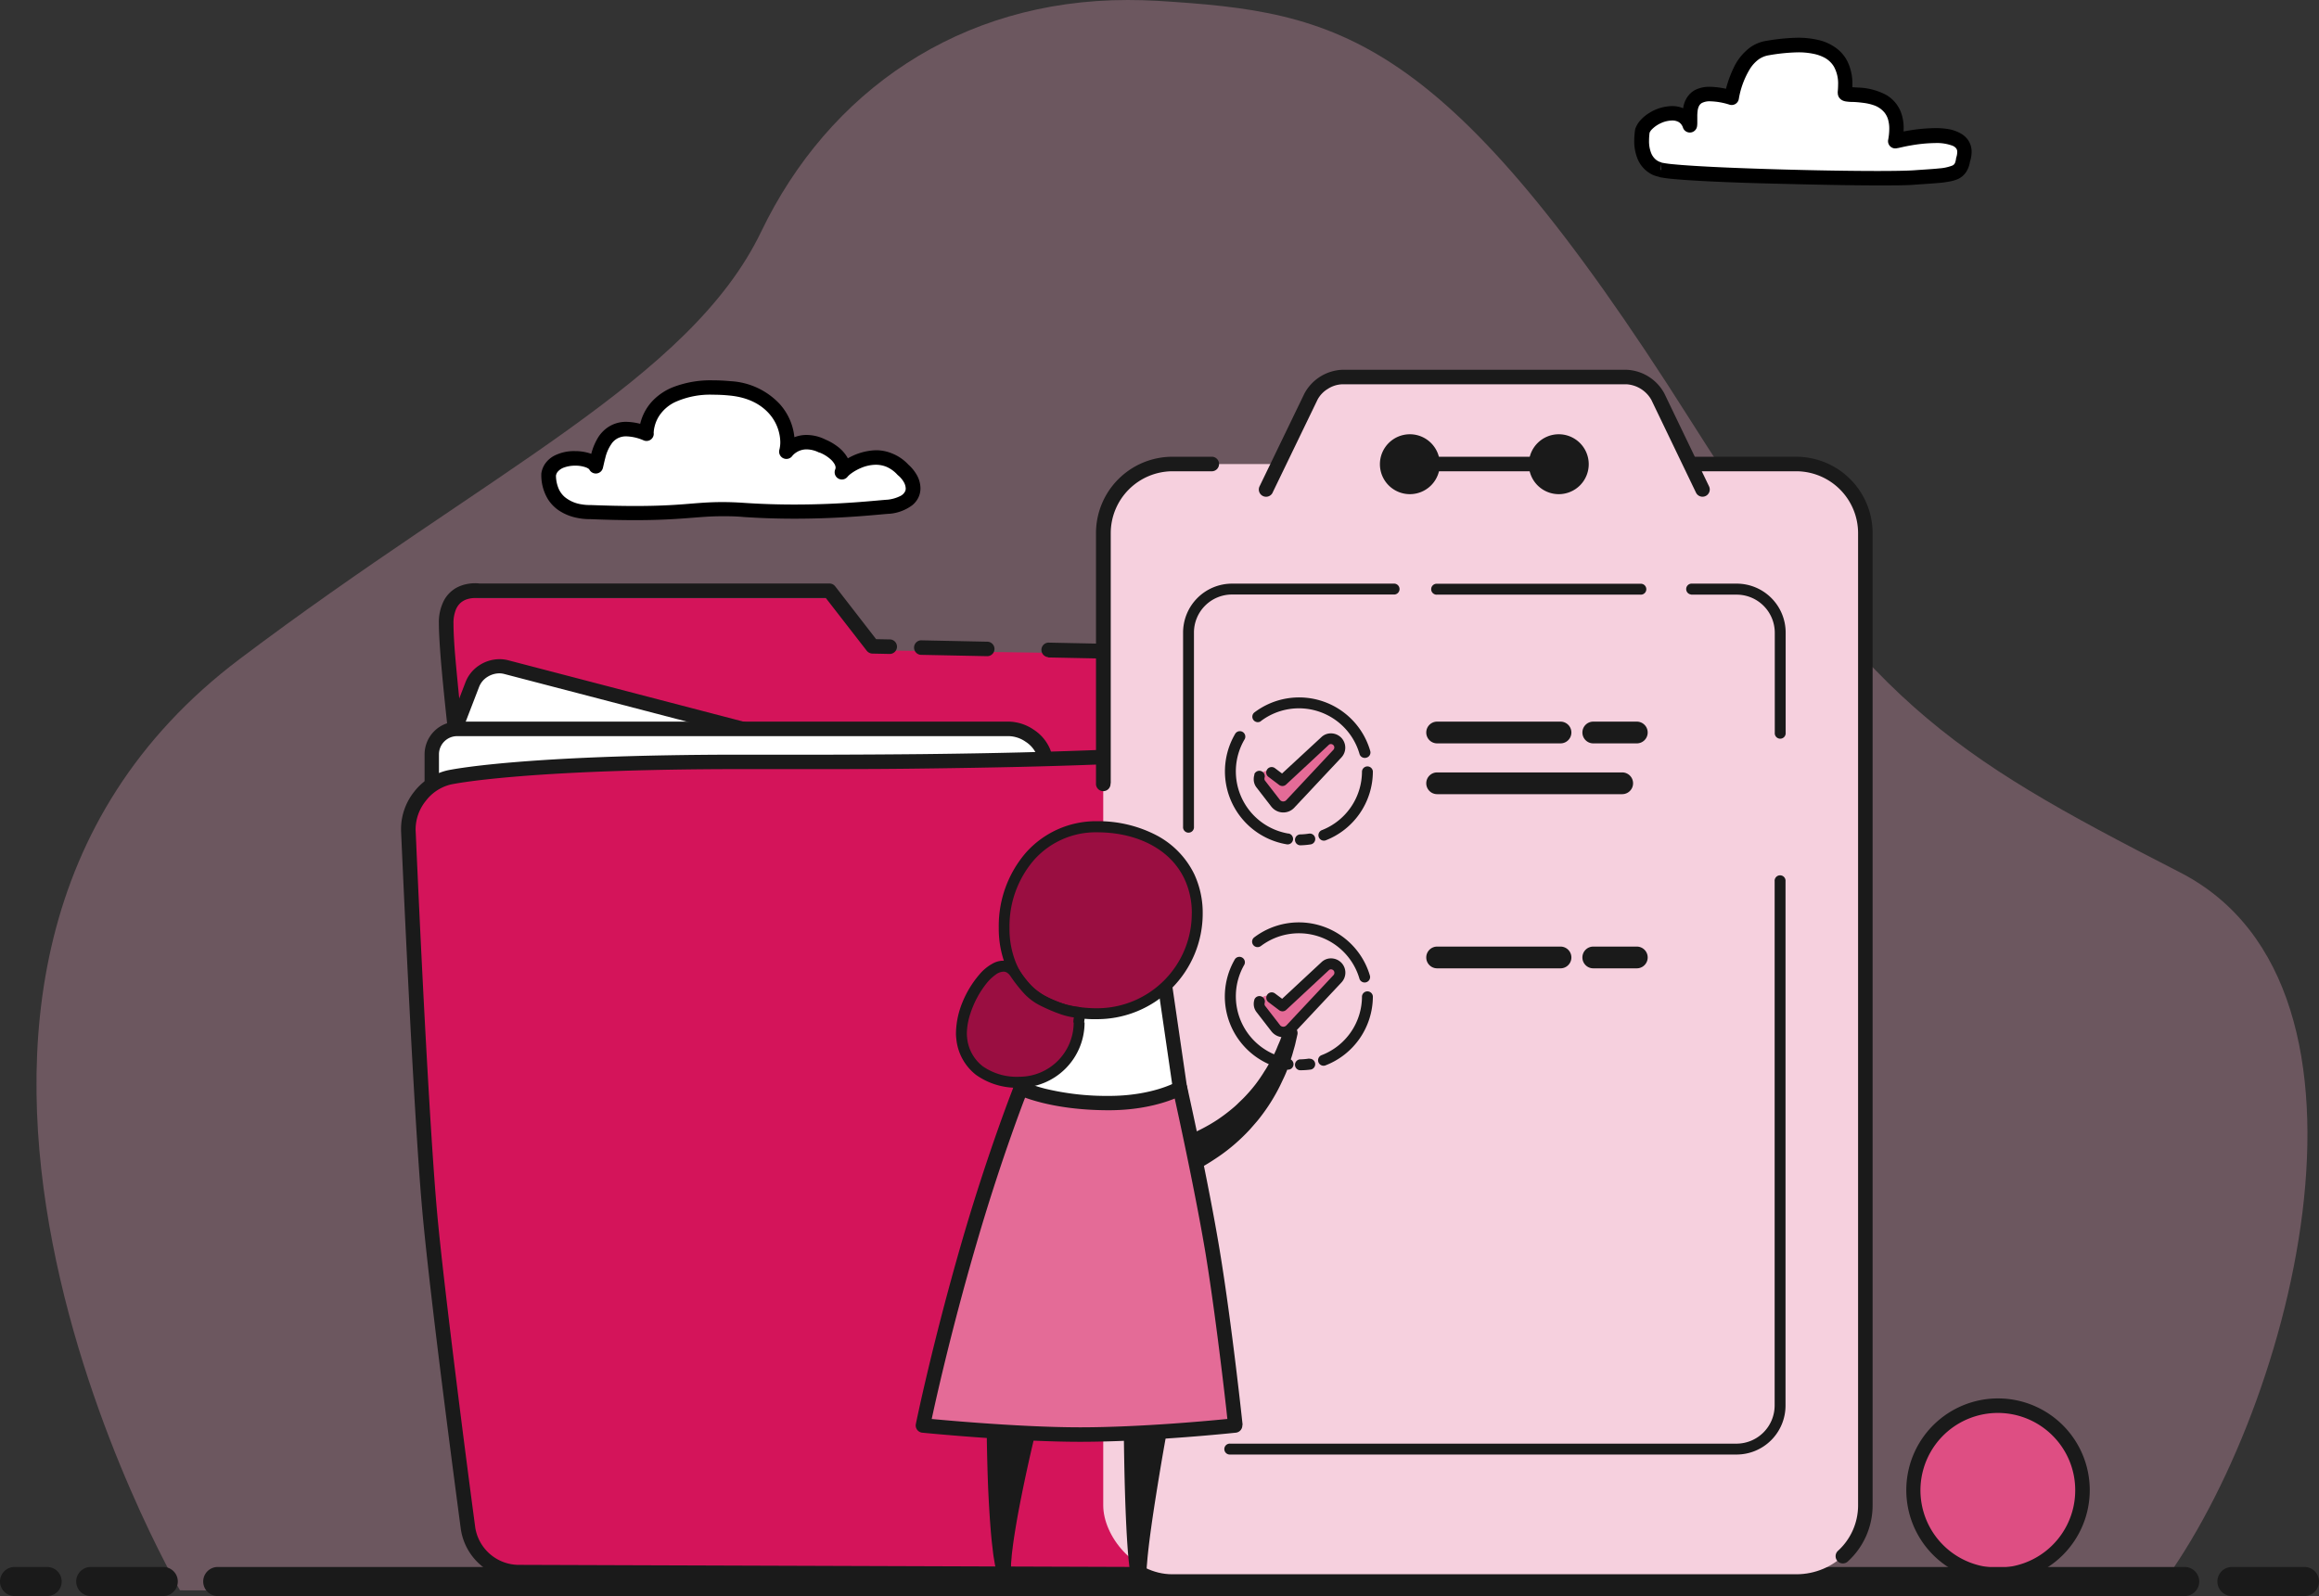 <svg xmlns="http://www.w3.org/2000/svg" viewBox="0 0 509.42 350.69"><rect x="0" y="0" width="509.42" height="350.69" fill="#333333" stroke="none"/><defs><style>.cls-1{fill:#f0acc4;opacity:0.3;}.cls-2{fill:#de4e83;}.cls-3{fill:#1a1a1a;}.cls-4{fill:#fff;}.cls-5{fill:#d4145a;}.cls-6{fill:#f6d0de;}.cls-7{fill:#e46b97;}.cls-8{fill:#9a0e41;}</style></defs><title>Asset 4dots-reference-checks</title><g id="Layer_2" data-name="Layer 2"><g id="_360_Home_page" data-name="360 Home page"><path class="cls-1" d="M247.7,0C210.77,0,182,20.14,167.21,50.9c-15.64,32.54-59.9,52.66-114.53,93.88C-39.48,214.3,39.54,349.44,39.54,349.44s392.77,1.25,433.45,1.25c30-38.18,55.48-133.57,5.9-159-51.81-26.55-68.3-37.3-107.65-99.51-54-85.4-77-89.5-117-92Q250.91,0,247.7,0"/><path class="cls-2" d="M457.47,327.42a18.56,18.56,0,1,1-18.56-18.55A18.56,18.56,0,0,1,457.47,327.42Z"/><path class="cls-3" d="M457.47,327.42h-1.6a17,17,0,1,1-5-12,16.92,16.92,0,0,1,5,12h3.19a20.15,20.15,0,1,0-20.15,20.15,20.15,20.15,0,0,0,20.15-20.15Z"/><path class="cls-3" d="M47.83,350.69H479.92a3.19,3.19,0,0,0,0-6.38H47.83a3.19,3.19,0,0,0,0,6.38"/><path class="cls-3" d="M490.29,350.69h15.94a3.19,3.19,0,0,0,0-6.38H490.29a3.19,3.19,0,0,0,0,6.38"/><path class="cls-3" d="M19.93,350.69H35.87a3.19,3.19,0,1,0,0-6.38H19.93a3.19,3.19,0,0,0,0,6.38"/><path class="cls-3" d="M3.19,350.69h7.17a3.19,3.19,0,1,0,0-6.38H3.19a3.19,3.19,0,0,0,0,6.38"/><path class="cls-4" d="M142,95.31s-.55-11.8,18.41-10c10.54,1,13.58,9.29,12.33,13.94,0,0,2.69-3.78,7.91-1.27,2.18.86,5.35,3.23,4.31,5.78,1.13-1.51,8.15-6.11,13.31-.56,3,2.46,4.08,7.2-3.13,8.15a196,196,0,0,1-31.74.71c-11.41-.77-11.75,1.34-33.72.47,0,0-9.07.5-9.17-8.17.6-4.58,9.17-4.38,10.36-1.89C131.54,99.67,132.57,91.45,142,95.31Z"/><path d="M142,95.31l1.59-.09-.58,0h.58v0l-.58,0h.58v0a6.75,6.75,0,0,1,.24-1.62,7.51,7.51,0,0,1,.89-2.09,8.58,8.58,0,0,1,3.62-3.18,18.68,18.68,0,0,1,8.34-1.6,35.57,35.57,0,0,1,3.58.18c4.2.4,6.91,2,8.66,3.94a9.71,9.71,0,0,1,2.49,6.3,6.76,6.76,0,0,1-.21,1.7,1.6,1.6,0,0,0,2.84,1.34l-.5-.36.49.37h0l-.5-.36.49.37a3.58,3.58,0,0,1,.87-.78,4.12,4.12,0,0,1,2.32-.69,6.29,6.29,0,0,1,2.73.7l.11,0a8.14,8.14,0,0,1,2.46,1.53,4.23,4.23,0,0,1,.81,1,1.76,1.76,0,0,1,.24.76,1.58,1.58,0,0,1-.09.43,1.59,1.59,0,0,0,2.75,1.55,4.71,4.71,0,0,1,.67-.61,10.73,10.73,0,0,1,2.38-1.33,8.45,8.45,0,0,1,3.12-.65,6.16,6.16,0,0,1,2.36.46,7,7,0,0,1,2.35,1.69l.15.15a5.41,5.41,0,0,1,1.28,1.49,3,3,0,0,1,.43,1.42,1.42,1.42,0,0,1-.13.63,2.27,2.27,0,0,1-1,1,8.22,8.22,0,0,1-2.89.84l.2,1.58-.1-1.59c-1.28.08-3.8.35-7.33.6s-8,.47-13.17.47c-3.43,0-7.14-.1-11-.36-1.86-.13-3.44-.18-4.87-.18-3,0-5.28.22-8.06.44s-6.07.42-11.13.42c-2.68,0-5.86-.06-9.71-.21h-.15v0h0v0h-.18a10.13,10.13,0,0,1-1.74-.16,7.53,7.53,0,0,1-3.65-1.61,5.18,5.18,0,0,1-1.33-1.82,7.6,7.6,0,0,1-.59-3l-1.59,0,1.58.21a1.79,1.79,0,0,1,.36-.89,3.24,3.24,0,0,1,1.5-1,7,7,0,0,1,2.38-.38,6.69,6.69,0,0,1,2.3.36,2.74,2.74,0,0,1,.65.33l.13.12,0,0h0a1.6,1.6,0,0,0,3-.31c.16-.63.31-1.39.53-2.2a9,9,0,0,1,1.54-3.35,3.79,3.79,0,0,1,1.25-1,4,4,0,0,1,1.86-.39,10.25,10.25,0,0,1,3.79.89,1.59,1.59,0,0,0,2.2-1.56l-1.59.09.6-1.48a13.21,13.21,0,0,0-5-1.13,7.09,7.09,0,0,0-4.15,1.24,7.67,7.67,0,0,0-2,2.06,13.09,13.09,0,0,0-1.51,3.44c-.32,1.09-.5,2.06-.65,2.63l1.55.39,1.44-.69a3.52,3.52,0,0,0-1.13-1.33,6.41,6.41,0,0,0-2.24-1,10.6,10.6,0,0,0-2.61-.31,9.57,9.57,0,0,0-4.54,1,5.75,5.75,0,0,0-1.87,1.55,5,5,0,0,0-1,2.42l0,.23a10.15,10.15,0,0,0,1.47,5.39,8.42,8.42,0,0,0,2.4,2.46,11,11,0,0,0,4,1.62,13.11,13.11,0,0,0,2.68.28h.35l-.08-1.59-.07,1.59c3.89.16,7.11.22,9.84.22,5.14,0,8.56-.22,11.37-.43s5-.43,7.82-.43c1.35,0,2.86,0,4.66.17,4,.27,7.75.37,11.24.37,5.23,0,9.82-.23,13.4-.48s6.16-.53,7.31-.6h.1a9.71,9.71,0,0,0,5-1.88,5,5,0,0,0,1.36-1.72,4.71,4.71,0,0,0,.44-2,6.08,6.08,0,0,0-.85-3,9,9,0,0,0-2-2.37l-1,1.23,1.17-1.09A9.87,9.87,0,0,0,196,99.65a9.21,9.21,0,0,0-3.6-.72,13.1,13.1,0,0,0-7.44,2.64,6.58,6.58,0,0,0-1.28,1.23l1.28,1,1.48.6a4.36,4.36,0,0,0,.31-1.62,4.75,4.75,0,0,0-.64-2.33A8.24,8.24,0,0,0,183.83,98a11.85,11.85,0,0,0-2.63-1.47L180.62,98l.69-1.43a9.47,9.47,0,0,0-4.12-1,7.28,7.28,0,0,0-4.27,1.36,6.48,6.48,0,0,0-1.51,1.44l1.3.92,1.54.41a9.83,9.83,0,0,0,.32-2.52,12.82,12.82,0,0,0-3.3-8.42,15.94,15.94,0,0,0-10.74-5c-1.38-.13-2.67-.19-3.88-.19a22.91,22.91,0,0,0-8.93,1.55,12.78,12.78,0,0,0-4.08,2.67,11,11,0,0,0-2.8,4.58,10.28,10.28,0,0,0-.47,2.88.77.77,0,0,0,0,.19l1.59-.08.6-1.48Z"/><path class="cls-5" d="M101.49,173.14s-3.43-27-3.43-35.31,7.17-6.37,7.17-6.37h77l9.5,11.42,71.39,1.05-3.83,45.73Z"/><path class="cls-3" d="M230.27,144.46l31.14.63-3.56,42.62L101.66,171.55l-.17,1.59,1.59-.2s-.06-.43-.15-1.2c-.33-2.72-1.15-9.62-1.89-16.74-.37-3.56-.72-7.17-1-10.34s-.42-5.9-.42-7.62a7.85,7.85,0,0,1,.58-3.23,4.25,4.25,0,0,1,.89-1.27,4,4,0,0,1,1.67-.92,6,6,0,0,1,1.6-.22l.47,0,.11,0h0l.09-.64-.1.64h0l.09-.64-.1.64.25,0h76.24l9,11.6a1.64,1.64,0,0,0,1.23.61l3.89.08a1.6,1.6,0,0,0,.07-3.19l-3.14-.06-9-11.62a1.62,1.62,0,0,0-1.26-.61h-77v1.59l.25-1.57a6.68,6.68,0,0,0-1.09-.08,9.56,9.56,0,0,0-2.17.26,8,8,0,0,0-2,.78,6.94,6.94,0,0,0-2.69,2.8,10.42,10.42,0,0,0-1.09,5c0,2.17.22,5.48.54,9.27,1,11.37,2.91,27,2.91,27a1.58,1.58,0,0,0,1.42,1.39l157.81,16.33a1.6,1.6,0,0,0,1.19-.36,1.65,1.65,0,0,0,.57-1.09l3.83-45.93a1.61,1.61,0,0,0-1.56-1.73l-32.84-.67a1.6,1.6,0,0,0-.06,3.19Z"/><path class="cls-4" d="M169.47,167.19a4.89,4.89,0,0,0-3.65-6.33L111.2,146.62a6.39,6.39,0,0,0-7.4,3.8l-3.74,9.71a4,4,0,0,0,3.55,5.75l58.55,5.69A7.3,7.3,0,0,0,169.47,167.19Z"/><path class="cls-3" d="M169.47,167.19l1.5.54a6.2,6.2,0,0,0-1.06-6.07,7,7,0,0,0-3.69-2.34L111.6,145.07a7.48,7.48,0,0,0-1.87-.23,8.12,8.12,0,0,0-4.45,1.35,7.76,7.76,0,0,0-3,3.65l-3.74,9.72a6.58,6.58,0,0,0-.45,2.36,5.41,5.41,0,0,0,1.49,3.78,6.11,6.11,0,0,0,3.85,1.77L162,173.16c.26,0,.51,0,.77,0a9.22,9.22,0,0,0,4.95-1.52,8.06,8.06,0,0,0,3.24-4l-1.5-.54-1.51-.53a4.9,4.9,0,0,1-2,2.35,6,6,0,0,1-3.21,1l-.46,0-58.55-5.7a2.86,2.86,0,0,1-1.86-.8,2.16,2.16,0,0,1-.6-1.57,3.46,3.46,0,0,1,.24-1.22l3.74-9.71a4.5,4.5,0,0,1,1.75-2.14,5,5,0,0,1,2.69-.83,4.3,4.3,0,0,1,1.07.14l54.61,14.25a3.85,3.85,0,0,1,2,1.26,3.1,3.1,0,0,1,.71,2,3,3,0,0,1-.19,1Z"/><path class="cls-4" d="M225.62,170.8c3-.32,4.66-2.85,3.57-5.62a8.73,8.73,0,0,0-7.56-5H100.45a5.6,5.6,0,0,0-5.58,5.59v13.55a4.91,4.91,0,0,0,5.55,5Z"/><path class="cls-3" d="M225.62,170.8l.17,1.59a6.2,6.2,0,0,0,3.82-1.76,5.27,5.27,0,0,0,1.51-3.74,6.22,6.22,0,0,0-.45-2.29,9.5,9.5,0,0,0-3.64-4.3,10,10,0,0,0-5.4-1.74H100.45a7.2,7.2,0,0,0-7.18,7.18v13.55a6.51,6.51,0,0,0,6.56,6.61c.25,0,.5,0,.75,0h0l125.2-13.47-.17-1.59-.17-1.58-125.2,13.47h0l-.42,0a3.32,3.32,0,0,1-2.39-1,3.43,3.43,0,0,1-1-2.46V165.74a4,4,0,0,1,1.17-2.82,4,4,0,0,1,2.82-1.17H221.63a6.75,6.75,0,0,1,3.64,1.21,6.37,6.37,0,0,1,2.43,2.8,3,3,0,0,1,.23,1.13,2.08,2.08,0,0,1-.6,1.51,3.08,3.08,0,0,1-1.88.82Z"/><path class="cls-5" d="M261.46,336.34a9.52,9.52,0,0,1-9.54,9.53l-138.25-.46a11.33,11.33,0,0,1-10.84-9.52s-6.73-50.24-8.49-70.24c-2-23.13-4.64-83.18-4.64-83.18a11.89,11.89,0,0,1,8.92-11.65s16.2-3.62,68.83-3.41c57.1.23,84.09-1.47,84.09-1.47a8.92,8.92,0,0,1,9.57,9Z"/><path class="cls-3" d="M261.46,336.34h-.36l-1.23,0v0h1.23l-1.23,0v.05a8,8,0,0,1-7.92,7.92h-.1l.07,1.59v-1.59l-138.25-.47a9.73,9.73,0,0,1-9.26-8.13s-.1-.78-.29-2.19c-.66-4.95-2.32-17.58-4-31.16s-3.42-28.11-4.18-36.82c-1-11.51-2.18-32.31-3.09-50.2-.45-8.95-.84-17.18-1.11-23.17-.14-3-.25-5.43-.32-7.12s-.12-2.62-.12-2.62,0-.25,0-.36a10,10,0,0,1,2.25-6.11A9.8,9.8,0,0,1,99,172.38h0c.31-.07,15.79-3.39,64.11-3.39h4.36l10.5,0h5q10.65,0,19.61-.12c8.32-.1,15.54-.23,21.71-.37,18.44-.44,27.38-1,27.4-1l.5,0a7.32,7.32,0,0,1,7.37,7.4l.36,161.43h3.19L262.7,174.9a10.5,10.5,0,0,0-10.56-10.57c-.23,0-.47,0-.7,0l-.41,0c-1.94.12-10.76.59-26.86,1-6.16.15-13.37.28-21.67.37q-9,.09-19.59.12h-5l-10.49,0h-4.37c-49.23,0-64.63,3.42-64.81,3.46A13,13,0,0,0,91,173.94,13.19,13.19,0,0,0,88.1,182c0,.17,0,.34,0,.5,0,0,.65,15,1.55,32.93s2.06,38.71,3.09,50.32c.89,10.06,3,27.61,4.91,42.68s3.59,27.63,3.59,27.63A12.91,12.91,0,0,0,113.66,347l138.25.47H252l0-.84v.84h0l0-.84v.84a11.13,11.13,0,0,0,11.11-11.11h-1.22l1.22,0v0h-1.22l1.22,0v-.05h-1.6Z"/><rect class="cls-6" x="242.35" y="101.96" width="167.41" height="243.95" rx="15.15" ry="15.15"/><path class="cls-6" d="M278.13,107.53,288,87.13a8.36,8.36,0,0,1,6.87-4.3h62.48a8.32,8.32,0,0,1,6.85,4.31L374,107.53"/><path class="cls-3" d="M372.3,103.55h22.32a13.61,13.61,0,0,1,13.55,13.56V330.76a13.51,13.51,0,0,1-4.42,10,1.59,1.59,0,1,0,2.15,2.35,16.7,16.7,0,0,0,5.46-12.34V117.11a16.79,16.79,0,0,0-16.74-16.75H372.3a1.6,1.6,0,1,0,0,3.19Z"/><path class="cls-3" d="M262.28,181.68V139a8.36,8.36,0,0,1,8.37-8.37h35.48a1.2,1.2,0,1,0,0-2.39H270.65A10.76,10.76,0,0,0,259.89,139v42.65a1.2,1.2,0,1,0,2.39,0Z"/><path class="cls-3" d="M389.84,193.64v115.2a8.4,8.4,0,0,1-8.37,8.37H270.26a1.2,1.2,0,1,0,0,2.39H381.47a10.76,10.76,0,0,0,10.76-10.76V193.64a1.2,1.2,0,1,0-2.39,0Z"/><path class="cls-3" d="M371.5,130.66h10a8.38,8.38,0,0,1,8.37,8.37V161a1.2,1.2,0,1,0,2.39,0V139a10.76,10.76,0,0,0-10.76-10.76h-10a1.2,1.2,0,0,0,0,2.39Z"/><path class="cls-3" d="M315.7,130.66h44.64a1.2,1.2,0,1,0,0-2.39H315.7a1.2,1.2,0,1,0,0,2.39"/><path class="cls-3" d="M314.7,102a5,5,0,1,1-5-5A5,5,0,0,1,314.7,102Z"/><path class="cls-3" d="M314.7,102h-1.6a3.4,3.4,0,0,1-3.38,3.39A3.39,3.39,0,1,1,313.1,102h3.19a6.58,6.58,0,1,0-6.57,6.58,6.58,6.58,0,0,0,6.57-6.58Z"/><path class="cls-3" d="M347.38,102a5,5,0,1,1-5-5A5,5,0,0,1,347.38,102Z"/><path class="cls-3" d="M347.38,102h-1.59a3.38,3.38,0,0,1-5.78,2.39,3.32,3.32,0,0,1-1-2.39,3.38,3.38,0,0,1,3.38-3.39,3.38,3.38,0,0,1,3.39,3.39H349a6.58,6.58,0,1,0-6.58,6.58A6.58,6.58,0,0,0,349,102Z"/><path class="cls-3" d="M315.7,163.34h27.1a2.39,2.39,0,0,0,0-4.78H315.7a2.39,2.39,0,1,0,0,4.78"/><path class="cls-3" d="M315.7,174.5h40.65a2.39,2.39,0,1,0,0-4.78H315.7a2.39,2.39,0,1,0,0,4.78"/><path class="cls-3" d="M350,163.34h9.56a2.39,2.39,0,1,0,0-4.78H350a2.39,2.39,0,1,0,0,4.78"/><path class="cls-7" d="M293.84,162.9a1.91,1.91,0,0,0-2.7-.13l-9.39,8.73-2.36-1.78a1.74,1.74,0,0,0-2.12.05,1.78,1.78,0,0,0-.31,2.46l3.28,4.23a1.31,1.31,0,0,0,.22.25,2.12,2.12,0,0,0,3-.1l.15-.16,10.22-10.91A1.93,1.93,0,0,0,293.84,162.9Z"/><path class="cls-3" d="M283.05,183.16a13.86,13.86,0,0,1-9.7-20.62,1.2,1.2,0,1,0-2.07-1.2,16.25,16.25,0,0,0,11.38,24.18,1.2,1.2,0,0,0,1.38-1,1.21,1.21,0,0,0-1-1.38Z"/><path class="cls-3" d="M287.61,183.16a14.27,14.27,0,0,1-1.87.18,1.2,1.2,0,1,0,.07,2.39,15.92,15.92,0,0,0,2.2-.21,1.2,1.2,0,0,0-.4-2.36Z"/><path class="cls-3" d="M299.19,169.49a13.86,13.86,0,0,1-8.9,12.95,1.2,1.2,0,0,0,.86,2.23,16.25,16.25,0,0,0,10.43-15.18,1.2,1.2,0,0,0-2.39,0Z"/><path class="cls-3" d="M276.93,158.48a13.85,13.85,0,0,1,21.72,7.19,1.2,1.2,0,0,0,1.48.82A1.18,1.18,0,0,0,301,165a16.26,16.26,0,0,0-25.48-8.43,1.2,1.2,0,0,0,1.46,1.9Z"/><path class="cls-3" d="M275.58,170.15a3.15,3.15,0,0,0-.17,1A2.92,2.92,0,0,0,276,173h0l3.27,4.23h0q.16.2.36.39h0a3.31,3.31,0,0,0,4.69-.15l0,0,.15-.16-.89-.8.87.82,10.23-10.91h0a3.15,3.15,0,0,0,0-4.28h0a3.18,3.18,0,0,0-2.32-1,3,3,0,0,0-2.08.82h0l-8.65,8-1.57-1.18a1.19,1.19,0,1,0-1.43,1.91l2.36,1.78a1.19,1.19,0,0,0,1.53-.08l9.39-8.73h0a.61.61,0,0,1,.44-.17.77.77,0,0,1,.57.25h0a.69.69,0,0,1,.19.5.74.74,0,0,1-.19.5h0l-10.22,10.92h0l-.14.16.88.8-.87-.82a.93.93,0,0,1-.68.3.94.94,0,0,1-.64-.25h0l-.1-.11h0l-3.27-4.23h0a.58.58,0,0,1-.11-.34l0-.21a1.19,1.19,0,0,0-2.25-.8Z"/><path class="cls-3" d="M315.7,212.77h27.1a2.39,2.39,0,0,0,0-4.78H315.7a2.39,2.39,0,1,0,0,4.78"/><path class="cls-3" d="M350,212.77h9.56a2.39,2.39,0,1,0,0-4.78H350a2.39,2.39,0,1,0,0,4.78"/><path class="cls-3" d="M283.05,232.59a13.87,13.87,0,0,1-9.7-20.63,1.2,1.2,0,0,0-2.07-1.2A16.26,16.26,0,0,0,282.66,235a1.2,1.2,0,1,0,.39-2.36Z"/><path class="cls-3" d="M287.61,232.59a14.27,14.27,0,0,1-1.87.18,1.2,1.2,0,1,0,.07,2.39A15.92,15.92,0,0,0,288,235a1.2,1.2,0,0,0-.4-2.36Z"/><path class="cls-3" d="M299.19,218.92a13.84,13.84,0,0,1-8.9,12.94,1.2,1.2,0,0,0,.86,2.24,16.26,16.26,0,0,0,10.43-15.18,1.2,1.2,0,0,0-2.39,0Z"/><path class="cls-3" d="M276.93,207.91a13.85,13.85,0,0,1,21.72,7.19,1.2,1.2,0,0,0,2.3-.66A16.26,16.26,0,0,0,275.47,206a1.2,1.2,0,0,0,1.46,1.9Z"/><path class="cls-7" d="M293.84,212.33a1.9,1.9,0,0,0-2.7-.13l-9.39,8.73-2.36-1.78a1.74,1.74,0,0,0-2.12,0,1.79,1.79,0,0,0-.31,2.47l3.28,4.23a2.46,2.46,0,0,0,.22.25,2.13,2.13,0,0,0,3-.1l.15-.16L293.84,215A1.93,1.93,0,0,0,293.84,212.33Z"/><path class="cls-3" d="M275.58,219.58a3.1,3.1,0,0,0-.17,1,2.92,2.92,0,0,0,.61,1.8h0l3.27,4.23h0a3.33,3.33,0,0,0,.36.39h0a3.3,3.3,0,0,0,2.27.9,3.34,3.34,0,0,0,2.42-1l0,0,.14-.15,10.22-10.9h0a3.13,3.13,0,0,0,0-4.27h0a3.19,3.19,0,0,0-2.32-1,3,3,0,0,0-2.08.83h0l-8.65,8.05-1.57-1.17a1.19,1.19,0,0,0-1.67.23,1.2,1.2,0,0,0,.24,1.68l2.36,1.78a1.21,1.21,0,0,0,1.53-.08l9.39-8.74h0a.61.61,0,0,1,.44-.17.77.77,0,0,1,.57.25h0a.73.73,0,0,1,.19.5.75.75,0,0,1-.19.51h0l-10.22,10.91,0,0-.14.16.88.8-.87-.82a.93.93,0,0,1-.68.3.94.94,0,0,1-.64-.25h0l-.1-.12h0l-3.27-4.23h0a.52.52,0,0,1-.11-.33l0-.21a1.19,1.19,0,1,0-2.25-.8Z"/><path class="cls-3" d="M279.56,108.23l9.86-20.4a6.14,6.14,0,0,1,2.28-2.39,6.21,6.21,0,0,1,3.15-1h62.48a6.74,6.74,0,0,1,5.42,3.41l9.81,20.39a1.59,1.59,0,1,0,2.87-1.38l-9.81-20.39a9.91,9.91,0,0,0-8.29-5.22H294.85a9.92,9.92,0,0,0-8.3,5.21l-9.86,20.4a1.59,1.59,0,1,0,2.87,1.39Z"/><path class="cls-4" d="M259.31,239.92l-5-34.32H230.39l-6.19,33.48S238.6,246.83,259.31,239.92Z"/><path class="cls-3" d="M259.31,239.92l1.57-.24-5-34.31a1.6,1.6,0,0,0-1.58-1.37H230.39a1.59,1.59,0,0,0-1.56,1.31l-6.19,33.48a1.58,1.58,0,0,0,.81,1.69c.15.09,7.28,3.89,18.73,3.9a55.5,55.5,0,0,0,17.63-2.95,1.59,1.59,0,0,0,1.07-1.75l-1.57.24-.51-1.52a52.2,52.2,0,0,1-16.62,2.79,44.52,44.52,0,0,1-12.69-1.79,29.67,29.67,0,0,1-3.41-1.21c-.39-.16-.68-.3-.87-.39l-.2-.1,0,0h0l-.25.47.25-.47h0l-.25.47.25-.47-.76,1.41,1.57.29,5.95-32.18h21.21l4.8,32.95,1.58-.22-.51-1.52Z"/><path class="cls-8" d="M263,200.73a22,22,0,0,1-22,22c-12.16,0-20.41-6.72-20.41-18.87s8.25-22.19,20.41-22.19S263,188.57,263,200.73Z"/><path class="cls-3" d="M263,200.73h-1.2A20.81,20.81,0,0,1,241,221.54c-5.87,0-10.66-1.61-14-4.57a14.79,14.79,0,0,1-3.85-5.48,19.81,19.81,0,0,1-1.39-7.62A22.26,22.26,0,0,1,227.11,189,18.14,18.14,0,0,1,241,182.88c5.85,0,11.09,1.66,14.81,4.69a16,16,0,0,1,4.39,5.57,17.62,17.62,0,0,1,1.61,7.59h2.39a20.09,20.09,0,0,0-1.84-8.62,19.07,19.07,0,0,0-8.5-8.67,27.67,27.67,0,0,0-12.86-3,20.61,20.61,0,0,0-15.66,6.94,24.65,24.65,0,0,0-5.94,16.45A22.28,22.28,0,0,0,221,212.4a17.36,17.36,0,0,0,7.64,8.62A25.14,25.14,0,0,0,241,223.94a23.21,23.21,0,0,0,23.2-23.21Z"/><path class="cls-8" d="M237.05,224.67a13.11,13.11,0,0,1-13.12,13.12c-7.25,0-12-3.59-12.67-9.72-.85-7.2,7.57-20.21,11.7-14.26,1.72,2.48,3.44,4.72,5.83,5.94,2.82,1.43,5.84,2.6,8,2.71C237.53,222.49,237.05,223.89,237.05,224.67Z"/><path class="cls-3" d="M237.05,224.67h-1.19a11.93,11.93,0,0,1-11.93,11.92,13,13,0,0,1-8.06-2.31,9,9,0,0,1-3.43-6.35,8.76,8.76,0,0,1-.05-.91,14.57,14.57,0,0,1,.82-4.44,20.89,20.89,0,0,1,3.45-6.44,10.09,10.09,0,0,1,2.08-2,3.06,3.06,0,0,1,1.69-.64,1.41,1.41,0,0,1,.74.19,2.67,2.67,0,0,1,.81.81,32.53,32.53,0,0,0,2.77,3.56,12.22,12.22,0,0,0,3.5,2.75,35.8,35.8,0,0,0,4.4,1.92,15.2,15.2,0,0,0,4.11.92l0-.81-.43.68a.71.71,0,0,0,.39.13l0-.81-.43.68.46-.73-.71.49a.83.83,0,0,0,.25.24l.46-.73-.71.49.52-.36-.63.13a.8.8,0,0,0,.11.23l.52-.36-.63.13.2,0-.2,0h0l.2,0-.2,0v.05a3.72,3.72,0,0,1-.06.63,6.39,6.39,0,0,0-.09.95h2.39a5.37,5.37,0,0,1,.06-.61,8.55,8.55,0,0,0,.1-1,2.18,2.18,0,0,0-.23-1,1.45,1.45,0,0,0-.53-.58,1.57,1.57,0,0,0-.77-.24,12.91,12.91,0,0,1-3.44-.79,33.5,33.5,0,0,1-4.11-1.79,10.16,10.16,0,0,1-2.83-2.24,29.62,29.62,0,0,1-2.55-3.31,5,5,0,0,0-1.58-1.5,3.78,3.78,0,0,0-1.94-.53,4.83,4.83,0,0,0-2.07.51,10.14,10.14,0,0,0-3.15,2.54,22.25,22.25,0,0,0-3.67,6A18.56,18.56,0,0,0,210,227a9.39,9.39,0,0,0,.07,1.19,11.38,11.38,0,0,0,4.35,8,15.41,15.41,0,0,0,9.51,2.81,14.32,14.32,0,0,0,14.32-14.32Z"/><path class="cls-3" d="M252.27,251.55h.1l.23,0c.25,0,.65-.07,1.17-.16a33.34,33.34,0,0,0,4.39-1c.9-.3,1.88-.62,2.88-1s2.07-.89,3.13-1.44a36.38,36.38,0,0,0,3.2-1.87,37.19,37.19,0,0,0,3.08-2.29c.5-.41,1-.83,1.45-1.28s.94-.89,1.38-1.35a34.39,34.39,0,0,0,2.48-2.85,33.73,33.73,0,0,0,2-2.92c.64-.95,1.13-1.91,1.62-2.79s.88-1.71,1.18-2.47.63-1.41.82-2l.65-1.75,0-.08a1.59,1.59,0,0,1,3,.91l-.44,1.94c-.13.63-.37,1.36-.6,2.22s-.59,1.81-.93,2.86-.82,2.15-1.38,3.29a38.28,38.28,0,0,1-1.86,3.57,38.92,38.92,0,0,1-2.39,3.62c-.44.59-.89,1.19-1.38,1.76s-1,1.15-1.49,1.71a42.2,42.2,0,0,1-3.26,3.16c-1.15,1-2.3,1.89-3.48,2.7s-2.36,1.57-3.5,2.22-2.27,1.21-3.32,1.7a40.63,40.63,0,0,1-5.29,2c-.66.21-1.21.35-1.61.44a4.68,4.68,0,0,1-.5.11l-.16,0h-.08a4.53,4.53,0,1,1-1.82-8.88A4.25,4.25,0,0,1,252.27,251.55Z"/><path class="cls-3" d="M228,312.57s-.13.5-.34,1.38l-.87,3.68c-.71,3.06-1.62,7.15-2.43,11.24-.41,2.05-.8,4.1-1.12,6s-.61,3.72-.79,5.24c-.1.77-.19,1.47-.23,2.08s-.12,1.17-.12,1.59l0,1.35v.16a1.59,1.59,0,0,1-3.15.29l-.33-1.52c-.11-.49-.18-1.05-.3-1.72s-.2-1.41-.29-2.22c-.21-1.62-.37-3.5-.52-5.51s-.27-4.15-.38-6.29c-.2-4.28-.29-8.55-.35-11.76,0-1.61,0-2.94,0-3.88s0-1.49,0-1.49a5.74,5.74,0,0,1,11.48,0,6,6,0,0,1-.15,1.35Z"/><path class="cls-3" d="M257.24,309.58s-.43,2.36-1.08,5.9-1.45,8.28-2.2,13-1.44,9.49-1.8,13c-.1.89-.15,1.68-.22,2.4s-.06,1.29-.09,1.8a4.08,4.08,0,0,0,0,.61c0,.17,0,.31,0,.43v.71a1.58,1.58,0,0,1-3.11.41l-.11-.49c0-.17-.09-.37-.14-.6a6.33,6.33,0,0,1-.16-.78c-.07-.55-.19-1.24-.27-2s-.18-1.61-.25-2.53c-.31-3.69-.53-8.55-.68-13.42s-.22-9.72-.26-13.36,0-6.09,0-6.09a5.24,5.24,0,1,1,10.48-.06,5.77,5.77,0,0,1-.08.94Z"/><path class="cls-7" d="M271.25,313.22s-18.53,2-34,2c-14.59,0-34.52-2-34.52-2s3.57-17.52,10.17-40.26c5.69-19.64,11.34-33.88,11.34-33.88s6.57,3.27,19.28,3.27c10,0,15.61-3.27,15.61-3.27s4.68,20.85,7.18,36.07C269,291.51,271.25,313.22,271.25,313.22Z"/><path class="cls-3" d="M271.25,313.22l-.17-1.58-.82.08c-3.73.38-19.59,1.9-33,1.9-7.22,0-15.83-.5-22.61-1-3.4-.25-6.34-.5-8.43-.69l-2.44-.22-.88-.09-.16,1.59,1.56.32.17-.79c.76-3.63,4.21-19.5,10-39.35,2.84-9.78,5.66-18.22,7.78-24.21,1.06-3,1.94-5.38,2.55-7,.31-.81.55-1.44.72-1.87l.18-.47a1,1,0,0,1,.07-.16l-1.49-.59-.71,1.43c.18.09,7,3.43,20,3.43,10.38,0,16.24-3.38,16.42-3.48l-.81-1.38-1.55.35.2.92c.93,4.18,4.78,21.8,7,35.06,1.33,8.14,2.57,17.65,3.48,25.1.46,3.73.83,6.95,1.09,9.24.12,1.14.22,2.05.29,2.68l.11,1,1.58-.17-.17-1.58.17,1.58,1.59-.17s-2.3-21.72-5-38.16c-2.51-15.3-7.19-36.14-7.19-36.16a1.59,1.59,0,0,0-.92-1.11,1.62,1.62,0,0,0-1.44.08l0,.06,0-.06h0l0,.06,0-.06c-.16.09-5.44,3.05-14.81,3.05a57.69,57.69,0,0,1-14-1.58A35.72,35.72,0,0,1,226,238.1l-.84-.34-.19-.09,0,0h0l-.34.69.34-.69h0l-.34.69.34-.69a1.58,1.58,0,0,0-1.28-.06,1.64,1.64,0,0,0-.91.9s-5.68,14.32-11.4,34c-6.61,22.8-10.19,40.35-10.19,40.38a1.6,1.6,0,0,0,1.4,1.91s20,2,34.68,2c15.63,0,34.18-2,34.21-2a1.6,1.6,0,0,0,1.42-1.76Z"/><path class="cls-3" d="M244,172.11v-55a13.61,13.61,0,0,1,13.55-13.56h8.77a1.6,1.6,0,0,0,0-3.19H257.5a16.79,16.79,0,0,0-16.74,16.75v55a1.6,1.6,0,1,0,3.19,0Z"/><path class="cls-3" d="M314.9,103.55h22.32a1.6,1.6,0,0,0,0-3.19H314.9a1.6,1.6,0,1,0,0,3.19"/><path class="cls-4" d="M364.79,37.29s-5.16-.56-4-8.52c1-3.14,8.63-6.28,10.42-1.23.34-2-1.79-9.3,9.19-6.06,1.12-5.71,3.59-10.19,8-10.87s18.38-3.25,16.92,9.87c-.22,1.23,13.45-2,11.1,10.53,0,0,17.59-4.48,14.9,4-.45,3.48-2.58,3.37-10.76,3.93S370.28,38.52,364.79,37.29Z"/><path d="M364.79,37.29,365,35.7l-.11,1,.13-1h0l-.11,1,.13-1v0h0v0a3,3,0,0,1-1.41-.73,3.69,3.69,0,0,1-.92-1.35,7.07,7.07,0,0,1-.46-2.72,13.74,13.74,0,0,1,.14-1.91l-1.58-.22,1.52.49a2.39,2.39,0,0,1,.54-.83,6.63,6.63,0,0,1,2-1.38,6.14,6.14,0,0,1,2.45-.57,2.79,2.79,0,0,1,1.48.36,2.24,2.24,0,0,1,.91,1.23,1.6,1.6,0,0,0,3.08-.28,5.77,5.77,0,0,0,.06-1c0-.38,0-.77,0-1.15a9.09,9.09,0,0,1,.09-1.42,3.28,3.28,0,0,1,.24-.83,1.65,1.65,0,0,1,.67-.76,3.77,3.77,0,0,1,1.86-.37,15.11,15.11,0,0,1,4.25.75,1.59,1.59,0,0,0,2-1.22,18.55,18.55,0,0,1,2.51-6.74,7.58,7.58,0,0,1,1.86-2,5.29,5.29,0,0,1,2.26-.91,40.94,40.94,0,0,1,6.37-.64,16.25,16.25,0,0,1,3.39.32,9,9,0,0,1,2.2.73,5.42,5.42,0,0,1,2.3,2.07,7.64,7.64,0,0,1,.93,4,16.34,16.34,0,0,1-.09,1.64l1.58.18-1.56-.31a1.25,1.25,0,0,0,0,.33,1.77,1.77,0,0,0,.39,1.1,1.92,1.92,0,0,0,.6.48,2.5,2.5,0,0,0,.79.25,9.85,9.85,0,0,0,1.26.11c.79,0,1.74.09,2.71.22a11,11,0,0,1,2.15.5A5.22,5.22,0,0,1,414,24.77a4.5,4.5,0,0,1,.73,1.4,7.18,7.18,0,0,1,.29,2.14,13.31,13.31,0,0,1-.24,2.41,1.59,1.59,0,0,0,2,1.83h0c.24,0,1.41-.34,3-.6a33.14,33.14,0,0,1,5.36-.52,9.82,9.82,0,0,1,3.8.6,1.9,1.9,0,0,1,.79.59,1.27,1.27,0,0,1,.22.81,4,4,0,0,1-.2,1.15,1.31,1.31,0,0,0-.06.27,4.16,4.16,0,0,1-.18.81,1.32,1.32,0,0,1-.18.36,1.08,1.08,0,0,1-.54.39A9.89,9.89,0,0,1,426,37c-1.39.15-3.24.25-5.6.42-1.5.1-4.38.15-8,.15-7.49,0-18.27-.21-27.72-.55-4.72-.16-9.1-.36-12.57-.58-1.74-.11-3.24-.22-4.43-.34a24.42,24.42,0,0,1-2.5-.33l-.18,0-.17,1.59-.35,1.55a28.38,28.38,0,0,0,2.89.4c4.36.42,12.28.78,20.81,1s17.61.43,24.22.43c3.67,0,6.55,0,8.23-.16,2-.14,3.71-.24,5.1-.37a22.72,22.72,0,0,0,2.75-.37,8.57,8.57,0,0,0,1.67-.52A4.36,4.36,0,0,0,432,37.65a5.76,5.76,0,0,0,.78-2.4L431.24,35l1.52.48a6.94,6.94,0,0,0,.35-2.1,4.49,4.49,0,0,0-.83-2.68,4.84,4.84,0,0,0-1.47-1.32,8.31,8.31,0,0,0-2.72-1,17.21,17.21,0,0,0-3-.23,37.54,37.54,0,0,0-6.22.61c-1.73.3-2.92.61-2.95.61l.4,1.55,1.56.29a16.45,16.45,0,0,0,.3-3,9.84,9.84,0,0,0-.59-3.52,7.48,7.48,0,0,0-3.31-3.87,14.1,14.1,0,0,0-6.08-1.58c-.86-.06-1.6-.08-2-.12l-.24,0h0l-.2.86.48-.72a1.15,1.15,0,0,0-.28-.14l-.2.86.48-.72-.77,1.14,1.17-.73a1.29,1.29,0,0,0-.4-.41l-.77,1.14,1.17-.73-1.23.77h1.45a1.38,1.38,0,0,0-.22-.77l-1.23.77h0l1.42.28a2.07,2.07,0,0,0,0-.28h-1.44l1.42.28,0-.13c.07-.7.11-1.36.11-2a11.16,11.16,0,0,0-1.1-5.12,8.22,8.22,0,0,0-2.11-2.63,10.43,10.43,0,0,0-4.25-2.05,19.7,19.7,0,0,0-4.55-.5,44.68,44.68,0,0,0-6.85.68,8.3,8.3,0,0,0-3.6,1.45A11.81,11.81,0,0,0,380.79,15a24.48,24.48,0,0,0-2,6.18l1.56.3.46-1.52a18.45,18.45,0,0,0-5.16-.89,7.1,7.1,0,0,0-3.14.63A4.73,4.73,0,0,0,370.9,21a5.49,5.49,0,0,0-1.1,2.44,10.62,10.62,0,0,0-.19,2.22c0,.45,0,.85,0,1.15a3.76,3.76,0,0,1,0,.49l1.57.26,1.51-.54a5.45,5.45,0,0,0-2.23-2.86,5.91,5.91,0,0,0-3.17-.85,9.7,9.7,0,0,0-4.88,1.44,8.7,8.7,0,0,0-1.91,1.52,5.56,5.56,0,0,0-1.26,2l-.06.26A16.9,16.9,0,0,0,359,30.9a10.16,10.16,0,0,0,.79,4.15,6.68,6.68,0,0,0,2.92,3.19,5.73,5.73,0,0,0,1.9.63l.18-1.58-.35,1.55Z"/><path class="cls-3" d="M202.48,143.89l14.36.29a1.59,1.59,0,1,0,.06-3.18l-14.35-.3a1.6,1.6,0,1,0-.07,3.19"/></g></g></svg>